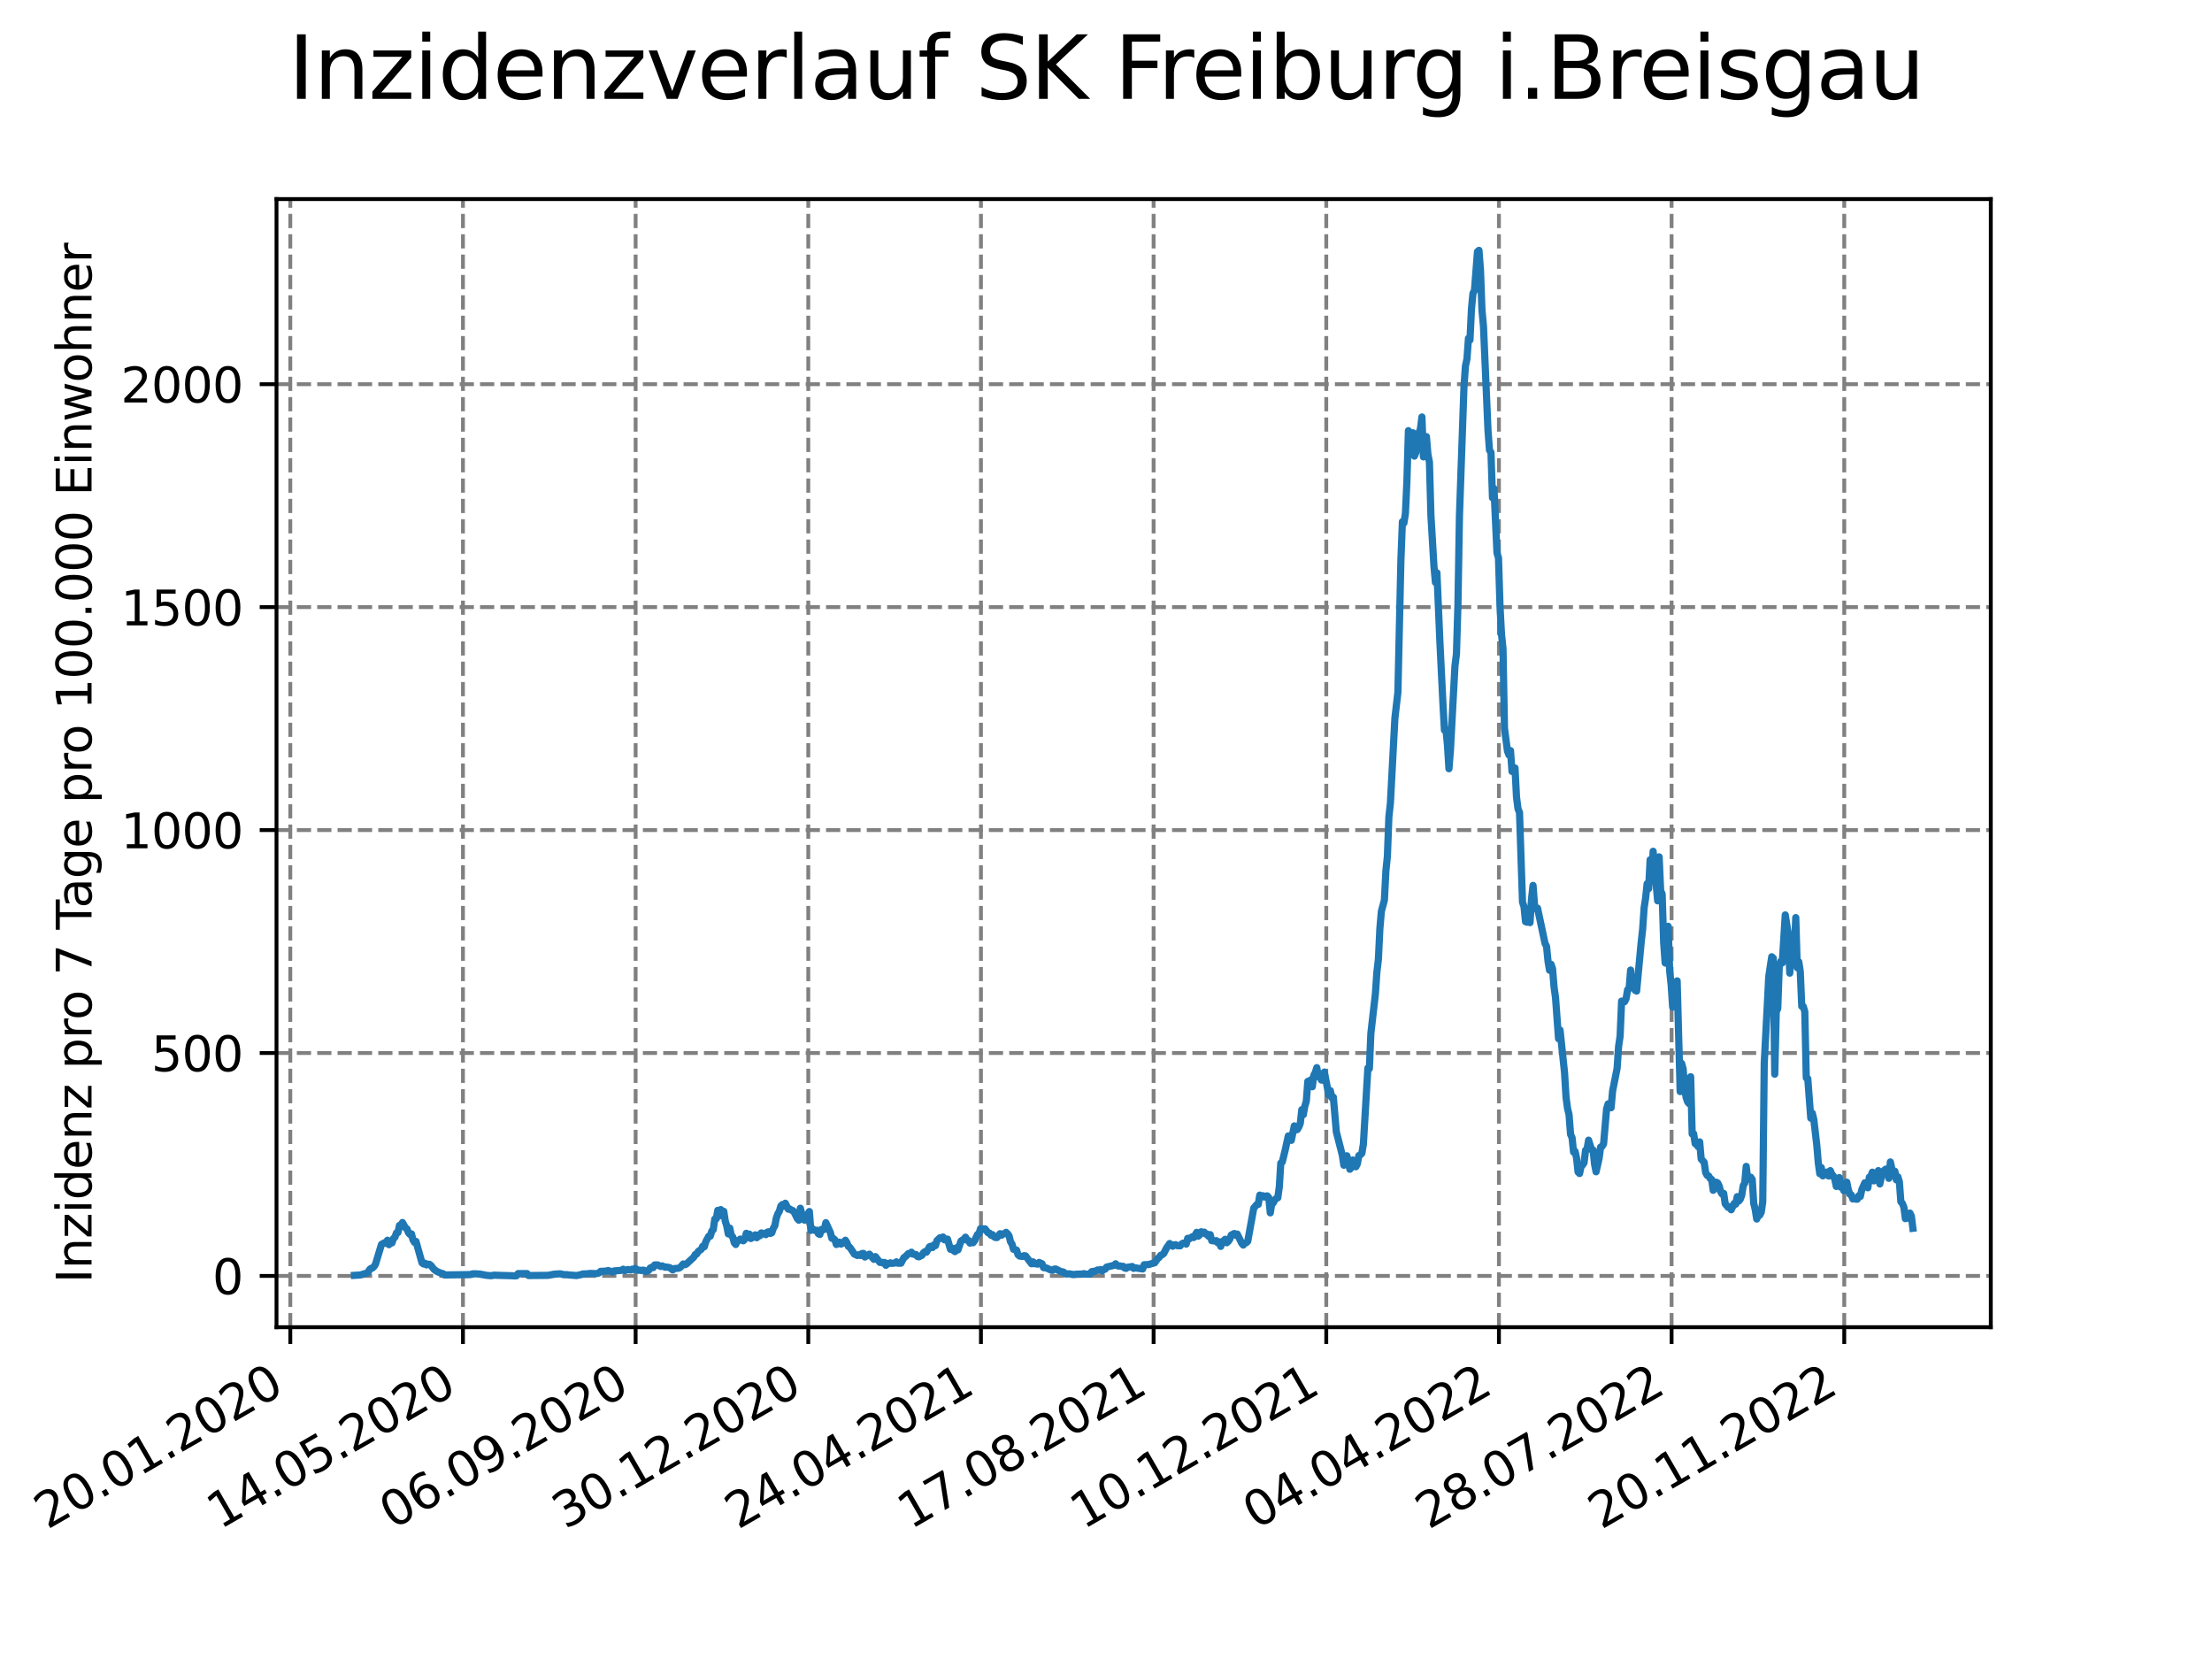 <?xml version="1.0" encoding="utf-8" standalone="no"?>
<!DOCTYPE svg PUBLIC "-//W3C//DTD SVG 1.1//EN"
  "http://www.w3.org/Graphics/SVG/1.1/DTD/svg11.dtd">
<svg xmlns:xlink="http://www.w3.org/1999/xlink" width="460.8pt" height="345.6pt" viewBox="0 0 460.8 345.6" xmlns="http://www.w3.org/2000/svg" version="1.1">
 <defs>
  <style type="text/css">*{stroke-linejoin: round; stroke-linecap: butt}</style>
 </defs>
 <g id="figure_1">
  <g id="patch_1">
   <path d="M 0 345.6 
L 460.8 345.6 
L 460.8 0 
L 0 0 
z
" style="fill: #ffffff"/>
  </g>
  <g id="axes_1">
   <g id="patch_2">
    <path d="M 57.6 276.48 
L 414.72 276.48 
L 414.72 41.472 
L 57.6 41.472 
z
" style="fill: #ffffff"/>
   </g>
   <g id="matplotlib.axis_1">
    <g id="xtick_1">
     <g id="line2d_1">
      <path d="M 60.475 276.48 
L 60.475 41.472 
" clip-path="url(#p4928dadf68)" style="fill: none; stroke-dasharray: 2.96,1.28; stroke-dashoffset: 0; stroke: #808080; stroke-width: 0.8"/>
     </g>
     <g id="line2d_2">
      <defs>
       <path id="m16330f75b0" d="M 0 0 
L 0 3.5 
" style="stroke: #000000; stroke-width: 0.8"/>
      </defs>
      <g>
       <use xlink:href="#m16330f75b0" x="60.475" y="276.48" style="stroke: #000000; stroke-width: 0.8"/>
      </g>
     </g>
     <g id="text_1">
      <!-- 20.01.2020 -->
      <g transform="translate(9.85 318.689) rotate(-30) scale(0.1 -0.1)">
       <defs>
        <path id="DejaVuSans-32" d="M 1228 531 
L 3431 531 
L 3431 0 
L 469 0 
L 469 531 
Q 828 903 1448 1529 
Q 2069 2156 2228 2338 
Q 2531 2678 2651 2914 
Q 2772 3150 2772 3378 
Q 2772 3750 2511 3984 
Q 2250 4219 1831 4219 
Q 1534 4219 1204 4116 
Q 875 4013 500 3803 
L 500 4441 
Q 881 4594 1212 4672 
Q 1544 4750 1819 4750 
Q 2544 4750 2975 4387 
Q 3406 4025 3406 3419 
Q 3406 3131 3298 2873 
Q 3191 2616 2906 2266 
Q 2828 2175 2409 1742 
Q 1991 1309 1228 531 
z
" transform="scale(0.016)"/>
        <path id="DejaVuSans-30" d="M 2034 4250 
Q 1547 4250 1301 3770 
Q 1056 3291 1056 2328 
Q 1056 1369 1301 889 
Q 1547 409 2034 409 
Q 2525 409 2770 889 
Q 3016 1369 3016 2328 
Q 3016 3291 2770 3770 
Q 2525 4250 2034 4250 
z
M 2034 4750 
Q 2819 4750 3233 4129 
Q 3647 3509 3647 2328 
Q 3647 1150 3233 529 
Q 2819 -91 2034 -91 
Q 1250 -91 836 529 
Q 422 1150 422 2328 
Q 422 3509 836 4129 
Q 1250 4750 2034 4750 
z
" transform="scale(0.016)"/>
        <path id="DejaVuSans-2e" d="M 684 794 
L 1344 794 
L 1344 0 
L 684 0 
L 684 794 
z
" transform="scale(0.016)"/>
        <path id="DejaVuSans-31" d="M 794 531 
L 1825 531 
L 1825 4091 
L 703 3866 
L 703 4441 
L 1819 4666 
L 2450 4666 
L 2450 531 
L 3481 531 
L 3481 0 
L 794 0 
L 794 531 
z
" transform="scale(0.016)"/>
       </defs>
       <use xlink:href="#DejaVuSans-32"/>
       <use xlink:href="#DejaVuSans-30" x="63.623"/>
       <use xlink:href="#DejaVuSans-2e" x="127.246"/>
       <use xlink:href="#DejaVuSans-30" x="159.033"/>
       <use xlink:href="#DejaVuSans-31" x="222.656"/>
       <use xlink:href="#DejaVuSans-2e" x="286.279"/>
       <use xlink:href="#DejaVuSans-32" x="318.066"/>
       <use xlink:href="#DejaVuSans-30" x="381.689"/>
       <use xlink:href="#DejaVuSans-32" x="445.312"/>
       <use xlink:href="#DejaVuSans-30" x="508.936"/>
      </g>
     </g>
    </g>
    <g id="xtick_2">
     <g id="line2d_3">
      <path d="M 96.443 276.48 
L 96.443 41.472 
" clip-path="url(#p4928dadf68)" style="fill: none; stroke-dasharray: 2.96,1.28; stroke-dashoffset: 0; stroke: #808080; stroke-width: 0.8"/>
     </g>
     <g id="line2d_4">
      <g>
       <use xlink:href="#m16330f75b0" x="96.443" y="276.48" style="stroke: #000000; stroke-width: 0.8"/>
      </g>
     </g>
     <g id="text_2">
      <!-- 14.05.2020 -->
      <g transform="translate(45.818 318.689) rotate(-30) scale(0.1 -0.1)">
       <defs>
        <path id="DejaVuSans-34" d="M 2419 4116 
L 825 1625 
L 2419 1625 
L 2419 4116 
z
M 2253 4666 
L 3047 4666 
L 3047 1625 
L 3713 1625 
L 3713 1100 
L 3047 1100 
L 3047 0 
L 2419 0 
L 2419 1100 
L 313 1100 
L 313 1709 
L 2253 4666 
z
" transform="scale(0.016)"/>
        <path id="DejaVuSans-35" d="M 691 4666 
L 3169 4666 
L 3169 4134 
L 1269 4134 
L 1269 2991 
Q 1406 3038 1543 3061 
Q 1681 3084 1819 3084 
Q 2600 3084 3056 2656 
Q 3513 2228 3513 1497 
Q 3513 744 3044 326 
Q 2575 -91 1722 -91 
Q 1428 -91 1123 -41 
Q 819 9 494 109 
L 494 744 
Q 775 591 1075 516 
Q 1375 441 1709 441 
Q 2250 441 2565 725 
Q 2881 1009 2881 1497 
Q 2881 1984 2565 2268 
Q 2250 2553 1709 2553 
Q 1456 2553 1204 2497 
Q 953 2441 691 2322 
L 691 4666 
z
" transform="scale(0.016)"/>
       </defs>
       <use xlink:href="#DejaVuSans-31"/>
       <use xlink:href="#DejaVuSans-34" x="63.623"/>
       <use xlink:href="#DejaVuSans-2e" x="127.246"/>
       <use xlink:href="#DejaVuSans-30" x="159.033"/>
       <use xlink:href="#DejaVuSans-35" x="222.656"/>
       <use xlink:href="#DejaVuSans-2e" x="286.279"/>
       <use xlink:href="#DejaVuSans-32" x="318.066"/>
       <use xlink:href="#DejaVuSans-30" x="381.689"/>
       <use xlink:href="#DejaVuSans-32" x="445.312"/>
       <use xlink:href="#DejaVuSans-30" x="508.936"/>
      </g>
     </g>
    </g>
    <g id="xtick_3">
     <g id="line2d_5">
      <path d="M 132.412 276.48 
L 132.412 41.472 
" clip-path="url(#p4928dadf68)" style="fill: none; stroke-dasharray: 2.96,1.28; stroke-dashoffset: 0; stroke: #808080; stroke-width: 0.8"/>
     </g>
     <g id="line2d_6">
      <g>
       <use xlink:href="#m16330f75b0" x="132.412" y="276.48" style="stroke: #000000; stroke-width: 0.8"/>
      </g>
     </g>
     <g id="text_3">
      <!-- 06.09.2020 -->
      <g transform="translate(81.787 318.689) rotate(-30) scale(0.1 -0.1)">
       <defs>
        <path id="DejaVuSans-36" d="M 2113 2584 
Q 1688 2584 1439 2293 
Q 1191 2003 1191 1497 
Q 1191 994 1439 701 
Q 1688 409 2113 409 
Q 2538 409 2786 701 
Q 3034 994 3034 1497 
Q 3034 2003 2786 2293 
Q 2538 2584 2113 2584 
z
M 3366 4563 
L 3366 3988 
Q 3128 4100 2886 4159 
Q 2644 4219 2406 4219 
Q 1781 4219 1451 3797 
Q 1122 3375 1075 2522 
Q 1259 2794 1537 2939 
Q 1816 3084 2150 3084 
Q 2853 3084 3261 2657 
Q 3669 2231 3669 1497 
Q 3669 778 3244 343 
Q 2819 -91 2113 -91 
Q 1303 -91 875 529 
Q 447 1150 447 2328 
Q 447 3434 972 4092 
Q 1497 4750 2381 4750 
Q 2619 4750 2861 4703 
Q 3103 4656 3366 4563 
z
" transform="scale(0.016)"/>
        <path id="DejaVuSans-39" d="M 703 97 
L 703 672 
Q 941 559 1184 500 
Q 1428 441 1663 441 
Q 2288 441 2617 861 
Q 2947 1281 2994 2138 
Q 2813 1869 2534 1725 
Q 2256 1581 1919 1581 
Q 1219 1581 811 2004 
Q 403 2428 403 3163 
Q 403 3881 828 4315 
Q 1253 4750 1959 4750 
Q 2769 4750 3195 4129 
Q 3622 3509 3622 2328 
Q 3622 1225 3098 567 
Q 2575 -91 1691 -91 
Q 1453 -91 1209 -44 
Q 966 3 703 97 
z
M 1959 2075 
Q 2384 2075 2632 2365 
Q 2881 2656 2881 3163 
Q 2881 3666 2632 3958 
Q 2384 4250 1959 4250 
Q 1534 4250 1286 3958 
Q 1038 3666 1038 3163 
Q 1038 2656 1286 2365 
Q 1534 2075 1959 2075 
z
" transform="scale(0.016)"/>
       </defs>
       <use xlink:href="#DejaVuSans-30"/>
       <use xlink:href="#DejaVuSans-36" x="63.623"/>
       <use xlink:href="#DejaVuSans-2e" x="127.246"/>
       <use xlink:href="#DejaVuSans-30" x="159.033"/>
       <use xlink:href="#DejaVuSans-39" x="222.656"/>
       <use xlink:href="#DejaVuSans-2e" x="286.279"/>
       <use xlink:href="#DejaVuSans-32" x="318.066"/>
       <use xlink:href="#DejaVuSans-30" x="381.689"/>
       <use xlink:href="#DejaVuSans-32" x="445.312"/>
       <use xlink:href="#DejaVuSans-30" x="508.936"/>
      </g>
     </g>
    </g>
    <g id="xtick_4">
     <g id="line2d_7">
      <path d="M 168.38 276.48 
L 168.38 41.472 
" clip-path="url(#p4928dadf68)" style="fill: none; stroke-dasharray: 2.96,1.28; stroke-dashoffset: 0; stroke: #808080; stroke-width: 0.8"/>
     </g>
     <g id="line2d_8">
      <g>
       <use xlink:href="#m16330f75b0" x="168.38" y="276.48" style="stroke: #000000; stroke-width: 0.8"/>
      </g>
     </g>
     <g id="text_4">
      <!-- 30.12.2020 -->
      <g transform="translate(117.755 318.689) rotate(-30) scale(0.1 -0.1)">
       <defs>
        <path id="DejaVuSans-33" d="M 2597 2516 
Q 3050 2419 3304 2112 
Q 3559 1806 3559 1356 
Q 3559 666 3084 287 
Q 2609 -91 1734 -91 
Q 1441 -91 1130 -33 
Q 819 25 488 141 
L 488 750 
Q 750 597 1062 519 
Q 1375 441 1716 441 
Q 2309 441 2620 675 
Q 2931 909 2931 1356 
Q 2931 1769 2642 2001 
Q 2353 2234 1838 2234 
L 1294 2234 
L 1294 2753 
L 1863 2753 
Q 2328 2753 2575 2939 
Q 2822 3125 2822 3475 
Q 2822 3834 2567 4026 
Q 2313 4219 1838 4219 
Q 1578 4219 1281 4162 
Q 984 4106 628 3988 
L 628 4550 
Q 988 4650 1302 4700 
Q 1616 4750 1894 4750 
Q 2613 4750 3031 4423 
Q 3450 4097 3450 3541 
Q 3450 3153 3228 2886 
Q 3006 2619 2597 2516 
z
" transform="scale(0.016)"/>
       </defs>
       <use xlink:href="#DejaVuSans-33"/>
       <use xlink:href="#DejaVuSans-30" x="63.623"/>
       <use xlink:href="#DejaVuSans-2e" x="127.246"/>
       <use xlink:href="#DejaVuSans-31" x="159.033"/>
       <use xlink:href="#DejaVuSans-32" x="222.656"/>
       <use xlink:href="#DejaVuSans-2e" x="286.279"/>
       <use xlink:href="#DejaVuSans-32" x="318.066"/>
       <use xlink:href="#DejaVuSans-30" x="381.689"/>
       <use xlink:href="#DejaVuSans-32" x="445.312"/>
       <use xlink:href="#DejaVuSans-30" x="508.936"/>
      </g>
     </g>
    </g>
    <g id="xtick_5">
     <g id="line2d_9">
      <path d="M 204.349 276.48 
L 204.349 41.472 
" clip-path="url(#p4928dadf68)" style="fill: none; stroke-dasharray: 2.96,1.28; stroke-dashoffset: 0; stroke: #808080; stroke-width: 0.8"/>
     </g>
     <g id="line2d_10">
      <g>
       <use xlink:href="#m16330f75b0" x="204.349" y="276.48" style="stroke: #000000; stroke-width: 0.8"/>
      </g>
     </g>
     <g id="text_5">
      <!-- 24.04.2021 -->
      <g transform="translate(153.724 318.689) rotate(-30) scale(0.1 -0.1)">
       <use xlink:href="#DejaVuSans-32"/>
       <use xlink:href="#DejaVuSans-34" x="63.623"/>
       <use xlink:href="#DejaVuSans-2e" x="127.246"/>
       <use xlink:href="#DejaVuSans-30" x="159.033"/>
       <use xlink:href="#DejaVuSans-34" x="222.656"/>
       <use xlink:href="#DejaVuSans-2e" x="286.279"/>
       <use xlink:href="#DejaVuSans-32" x="318.066"/>
       <use xlink:href="#DejaVuSans-30" x="381.689"/>
       <use xlink:href="#DejaVuSans-32" x="445.312"/>
       <use xlink:href="#DejaVuSans-31" x="508.936"/>
      </g>
     </g>
    </g>
    <g id="xtick_6">
     <g id="line2d_11">
      <path d="M 240.317 276.48 
L 240.317 41.472 
" clip-path="url(#p4928dadf68)" style="fill: none; stroke-dasharray: 2.96,1.28; stroke-dashoffset: 0; stroke: #808080; stroke-width: 0.8"/>
     </g>
     <g id="line2d_12">
      <g>
       <use xlink:href="#m16330f75b0" x="240.317" y="276.48" style="stroke: #000000; stroke-width: 0.8"/>
      </g>
     </g>
     <g id="text_6">
      <!-- 17.08.2021 -->
      <g transform="translate(189.692 318.689) rotate(-30) scale(0.1 -0.1)">
       <defs>
        <path id="DejaVuSans-37" d="M 525 4666 
L 3525 4666 
L 3525 4397 
L 1831 0 
L 1172 0 
L 2766 4134 
L 525 4134 
L 525 4666 
z
" transform="scale(0.016)"/>
        <path id="DejaVuSans-38" d="M 2034 2216 
Q 1584 2216 1326 1975 
Q 1069 1734 1069 1313 
Q 1069 891 1326 650 
Q 1584 409 2034 409 
Q 2484 409 2743 651 
Q 3003 894 3003 1313 
Q 3003 1734 2745 1975 
Q 2488 2216 2034 2216 
z
M 1403 2484 
Q 997 2584 770 2862 
Q 544 3141 544 3541 
Q 544 4100 942 4425 
Q 1341 4750 2034 4750 
Q 2731 4750 3128 4425 
Q 3525 4100 3525 3541 
Q 3525 3141 3298 2862 
Q 3072 2584 2669 2484 
Q 3125 2378 3379 2068 
Q 3634 1759 3634 1313 
Q 3634 634 3220 271 
Q 2806 -91 2034 -91 
Q 1263 -91 848 271 
Q 434 634 434 1313 
Q 434 1759 690 2068 
Q 947 2378 1403 2484 
z
M 1172 3481 
Q 1172 3119 1398 2916 
Q 1625 2713 2034 2713 
Q 2441 2713 2670 2916 
Q 2900 3119 2900 3481 
Q 2900 3844 2670 4047 
Q 2441 4250 2034 4250 
Q 1625 4250 1398 4047 
Q 1172 3844 1172 3481 
z
" transform="scale(0.016)"/>
       </defs>
       <use xlink:href="#DejaVuSans-31"/>
       <use xlink:href="#DejaVuSans-37" x="63.623"/>
       <use xlink:href="#DejaVuSans-2e" x="127.246"/>
       <use xlink:href="#DejaVuSans-30" x="159.033"/>
       <use xlink:href="#DejaVuSans-38" x="222.656"/>
       <use xlink:href="#DejaVuSans-2e" x="286.279"/>
       <use xlink:href="#DejaVuSans-32" x="318.066"/>
       <use xlink:href="#DejaVuSans-30" x="381.689"/>
       <use xlink:href="#DejaVuSans-32" x="445.312"/>
       <use xlink:href="#DejaVuSans-31" x="508.936"/>
      </g>
     </g>
    </g>
    <g id="xtick_7">
     <g id="line2d_13">
      <path d="M 276.286 276.48 
L 276.286 41.472 
" clip-path="url(#p4928dadf68)" style="fill: none; stroke-dasharray: 2.96,1.28; stroke-dashoffset: 0; stroke: #808080; stroke-width: 0.8"/>
     </g>
     <g id="line2d_14">
      <g>
       <use xlink:href="#m16330f75b0" x="276.286" y="276.48" style="stroke: #000000; stroke-width: 0.8"/>
      </g>
     </g>
     <g id="text_7">
      <!-- 10.12.2021 -->
      <g transform="translate(225.66 318.689) rotate(-30) scale(0.1 -0.1)">
       <use xlink:href="#DejaVuSans-31"/>
       <use xlink:href="#DejaVuSans-30" x="63.623"/>
       <use xlink:href="#DejaVuSans-2e" x="127.246"/>
       <use xlink:href="#DejaVuSans-31" x="159.033"/>
       <use xlink:href="#DejaVuSans-32" x="222.656"/>
       <use xlink:href="#DejaVuSans-2e" x="286.279"/>
       <use xlink:href="#DejaVuSans-32" x="318.066"/>
       <use xlink:href="#DejaVuSans-30" x="381.689"/>
       <use xlink:href="#DejaVuSans-32" x="445.312"/>
       <use xlink:href="#DejaVuSans-31" x="508.936"/>
      </g>
     </g>
    </g>
    <g id="xtick_8">
     <g id="line2d_15">
      <path d="M 312.254 276.48 
L 312.254 41.472 
" clip-path="url(#p4928dadf68)" style="fill: none; stroke-dasharray: 2.96,1.28; stroke-dashoffset: 0; stroke: #808080; stroke-width: 0.8"/>
     </g>
     <g id="line2d_16">
      <g>
       <use xlink:href="#m16330f75b0" x="312.254" y="276.48" style="stroke: #000000; stroke-width: 0.8"/>
      </g>
     </g>
     <g id="text_8">
      <!-- 04.04.2022 -->
      <g transform="translate(261.629 318.689) rotate(-30) scale(0.1 -0.1)">
       <use xlink:href="#DejaVuSans-30"/>
       <use xlink:href="#DejaVuSans-34" x="63.623"/>
       <use xlink:href="#DejaVuSans-2e" x="127.246"/>
       <use xlink:href="#DejaVuSans-30" x="159.033"/>
       <use xlink:href="#DejaVuSans-34" x="222.656"/>
       <use xlink:href="#DejaVuSans-2e" x="286.279"/>
       <use xlink:href="#DejaVuSans-32" x="318.066"/>
       <use xlink:href="#DejaVuSans-30" x="381.689"/>
       <use xlink:href="#DejaVuSans-32" x="445.312"/>
       <use xlink:href="#DejaVuSans-32" x="508.936"/>
      </g>
     </g>
    </g>
    <g id="xtick_9">
     <g id="line2d_17">
      <path d="M 348.223 276.48 
L 348.223 41.472 
" clip-path="url(#p4928dadf68)" style="fill: none; stroke-dasharray: 2.96,1.28; stroke-dashoffset: 0; stroke: #808080; stroke-width: 0.8"/>
     </g>
     <g id="line2d_18">
      <g>
       <use xlink:href="#m16330f75b0" x="348.223" y="276.48" style="stroke: #000000; stroke-width: 0.8"/>
      </g>
     </g>
     <g id="text_9">
      <!-- 28.07.2022 -->
      <g transform="translate(297.597 318.689) rotate(-30) scale(0.1 -0.1)">
       <use xlink:href="#DejaVuSans-32"/>
       <use xlink:href="#DejaVuSans-38" x="63.623"/>
       <use xlink:href="#DejaVuSans-2e" x="127.246"/>
       <use xlink:href="#DejaVuSans-30" x="159.033"/>
       <use xlink:href="#DejaVuSans-37" x="222.656"/>
       <use xlink:href="#DejaVuSans-2e" x="286.279"/>
       <use xlink:href="#DejaVuSans-32" x="318.066"/>
       <use xlink:href="#DejaVuSans-30" x="381.689"/>
       <use xlink:href="#DejaVuSans-32" x="445.312"/>
       <use xlink:href="#DejaVuSans-32" x="508.936"/>
      </g>
     </g>
    </g>
    <g id="xtick_10">
     <g id="line2d_19">
      <path d="M 384.191 276.48 
L 384.191 41.472 
" clip-path="url(#p4928dadf68)" style="fill: none; stroke-dasharray: 2.96,1.28; stroke-dashoffset: 0; stroke: #808080; stroke-width: 0.8"/>
     </g>
     <g id="line2d_20">
      <g>
       <use xlink:href="#m16330f75b0" x="384.191" y="276.48" style="stroke: #000000; stroke-width: 0.8"/>
      </g>
     </g>
     <g id="text_10">
      <!-- 20.11.2022 -->
      <g transform="translate(333.566 318.689) rotate(-30) scale(0.1 -0.1)">
       <use xlink:href="#DejaVuSans-32"/>
       <use xlink:href="#DejaVuSans-30" x="63.623"/>
       <use xlink:href="#DejaVuSans-2e" x="127.246"/>
       <use xlink:href="#DejaVuSans-31" x="159.033"/>
       <use xlink:href="#DejaVuSans-31" x="222.656"/>
       <use xlink:href="#DejaVuSans-2e" x="286.279"/>
       <use xlink:href="#DejaVuSans-32" x="318.066"/>
       <use xlink:href="#DejaVuSans-30" x="381.689"/>
       <use xlink:href="#DejaVuSans-32" x="445.312"/>
       <use xlink:href="#DejaVuSans-32" x="508.936"/>
      </g>
     </g>
    </g>
   </g>
   <g id="matplotlib.axis_2">
    <g id="ytick_1">
     <g id="line2d_21">
      <path d="M 57.6 265.798 
L 414.72 265.798 
" clip-path="url(#p4928dadf68)" style="fill: none; stroke-dasharray: 2.96,1.28; stroke-dashoffset: 0; stroke: #808080; stroke-width: 0.8"/>
     </g>
     <g id="line2d_22">
      <defs>
       <path id="m5d183a4cf1" d="M 0 0 
L -3.5 0 
" style="stroke: #000000; stroke-width: 0.8"/>
      </defs>
      <g>
       <use xlink:href="#m5d183a4cf1" x="57.6" y="265.798" style="stroke: #000000; stroke-width: 0.8"/>
      </g>
     </g>
     <g id="text_11">
      <!-- 0 -->
      <g transform="translate(44.237 269.597) scale(0.1 -0.1)">
       <use xlink:href="#DejaVuSans-30"/>
      </g>
     </g>
    </g>
    <g id="ytick_2">
     <g id="line2d_23">
      <path d="M 57.6 219.358 
L 414.72 219.358 
" clip-path="url(#p4928dadf68)" style="fill: none; stroke-dasharray: 2.96,1.28; stroke-dashoffset: 0; stroke: #808080; stroke-width: 0.8"/>
     </g>
     <g id="line2d_24">
      <g>
       <use xlink:href="#m5d183a4cf1" x="57.6" y="219.358" style="stroke: #000000; stroke-width: 0.8"/>
      </g>
     </g>
     <g id="text_12">
      <!-- 500 -->
      <g transform="translate(31.512 223.157) scale(0.1 -0.1)">
       <use xlink:href="#DejaVuSans-35"/>
       <use xlink:href="#DejaVuSans-30" x="63.623"/>
       <use xlink:href="#DejaVuSans-30" x="127.246"/>
      </g>
     </g>
    </g>
    <g id="ytick_3">
     <g id="line2d_25">
      <path d="M 57.6 172.918 
L 414.72 172.918 
" clip-path="url(#p4928dadf68)" style="fill: none; stroke-dasharray: 2.96,1.28; stroke-dashoffset: 0; stroke: #808080; stroke-width: 0.8"/>
     </g>
     <g id="line2d_26">
      <g>
       <use xlink:href="#m5d183a4cf1" x="57.6" y="172.918" style="stroke: #000000; stroke-width: 0.8"/>
      </g>
     </g>
     <g id="text_13">
      <!-- 1000 -->
      <g transform="translate(25.15 176.717) scale(0.1 -0.1)">
       <use xlink:href="#DejaVuSans-31"/>
       <use xlink:href="#DejaVuSans-30" x="63.623"/>
       <use xlink:href="#DejaVuSans-30" x="127.246"/>
       <use xlink:href="#DejaVuSans-30" x="190.869"/>
      </g>
     </g>
    </g>
    <g id="ytick_4">
     <g id="line2d_27">
      <path d="M 57.6 126.479 
L 414.72 126.479 
" clip-path="url(#p4928dadf68)" style="fill: none; stroke-dasharray: 2.96,1.28; stroke-dashoffset: 0; stroke: #808080; stroke-width: 0.8"/>
     </g>
     <g id="line2d_28">
      <g>
       <use xlink:href="#m5d183a4cf1" x="57.6" y="126.479" style="stroke: #000000; stroke-width: 0.8"/>
      </g>
     </g>
     <g id="text_14">
      <!-- 1500 -->
      <g transform="translate(25.15 130.278) scale(0.1 -0.1)">
       <use xlink:href="#DejaVuSans-31"/>
       <use xlink:href="#DejaVuSans-35" x="63.623"/>
       <use xlink:href="#DejaVuSans-30" x="127.246"/>
       <use xlink:href="#DejaVuSans-30" x="190.869"/>
      </g>
     </g>
    </g>
    <g id="ytick_5">
     <g id="line2d_29">
      <path d="M 57.6 80.039 
L 414.72 80.039 
" clip-path="url(#p4928dadf68)" style="fill: none; stroke-dasharray: 2.96,1.28; stroke-dashoffset: 0; stroke: #808080; stroke-width: 0.8"/>
     </g>
     <g id="line2d_30">
      <g>
       <use xlink:href="#m5d183a4cf1" x="57.6" y="80.039" style="stroke: #000000; stroke-width: 0.8"/>
      </g>
     </g>
     <g id="text_15">
      <!-- 2000 -->
      <g transform="translate(25.15 83.838) scale(0.1 -0.1)">
       <use xlink:href="#DejaVuSans-32"/>
       <use xlink:href="#DejaVuSans-30" x="63.623"/>
       <use xlink:href="#DejaVuSans-30" x="127.246"/>
       <use xlink:href="#DejaVuSans-30" x="190.869"/>
      </g>
     </g>
    </g>
    <g id="text_16">
     <!-- Inzidenz pro 7 Tage pro 100.000 Einwohner -->
     <g transform="translate(19.07 267.301) rotate(-90) scale(0.1 -0.1)">
      <defs>
       <path id="DejaVuSans-49" d="M 628 4666 
L 1259 4666 
L 1259 0 
L 628 0 
L 628 4666 
z
" transform="scale(0.016)"/>
       <path id="DejaVuSans-6e" d="M 3513 2113 
L 3513 0 
L 2938 0 
L 2938 2094 
Q 2938 2591 2744 2837 
Q 2550 3084 2163 3084 
Q 1697 3084 1428 2787 
Q 1159 2491 1159 1978 
L 1159 0 
L 581 0 
L 581 3500 
L 1159 3500 
L 1159 2956 
Q 1366 3272 1645 3428 
Q 1925 3584 2291 3584 
Q 2894 3584 3203 3211 
Q 3513 2838 3513 2113 
z
" transform="scale(0.016)"/>
       <path id="DejaVuSans-7a" d="M 353 3500 
L 3084 3500 
L 3084 2975 
L 922 459 
L 3084 459 
L 3084 0 
L 275 0 
L 275 525 
L 2438 3041 
L 353 3041 
L 353 3500 
z
" transform="scale(0.016)"/>
       <path id="DejaVuSans-69" d="M 603 3500 
L 1178 3500 
L 1178 0 
L 603 0 
L 603 3500 
z
M 603 4863 
L 1178 4863 
L 1178 4134 
L 603 4134 
L 603 4863 
z
" transform="scale(0.016)"/>
       <path id="DejaVuSans-64" d="M 2906 2969 
L 2906 4863 
L 3481 4863 
L 3481 0 
L 2906 0 
L 2906 525 
Q 2725 213 2448 61 
Q 2172 -91 1784 -91 
Q 1150 -91 751 415 
Q 353 922 353 1747 
Q 353 2572 751 3078 
Q 1150 3584 1784 3584 
Q 2172 3584 2448 3432 
Q 2725 3281 2906 2969 
z
M 947 1747 
Q 947 1113 1208 752 
Q 1469 391 1925 391 
Q 2381 391 2643 752 
Q 2906 1113 2906 1747 
Q 2906 2381 2643 2742 
Q 2381 3103 1925 3103 
Q 1469 3103 1208 2742 
Q 947 2381 947 1747 
z
" transform="scale(0.016)"/>
       <path id="DejaVuSans-65" d="M 3597 1894 
L 3597 1613 
L 953 1613 
Q 991 1019 1311 708 
Q 1631 397 2203 397 
Q 2534 397 2845 478 
Q 3156 559 3463 722 
L 3463 178 
Q 3153 47 2828 -22 
Q 2503 -91 2169 -91 
Q 1331 -91 842 396 
Q 353 884 353 1716 
Q 353 2575 817 3079 
Q 1281 3584 2069 3584 
Q 2775 3584 3186 3129 
Q 3597 2675 3597 1894 
z
M 3022 2063 
Q 3016 2534 2758 2815 
Q 2500 3097 2075 3097 
Q 1594 3097 1305 2825 
Q 1016 2553 972 2059 
L 3022 2063 
z
" transform="scale(0.016)"/>
       <path id="DejaVuSans-20" transform="scale(0.016)"/>
       <path id="DejaVuSans-70" d="M 1159 525 
L 1159 -1331 
L 581 -1331 
L 581 3500 
L 1159 3500 
L 1159 2969 
Q 1341 3281 1617 3432 
Q 1894 3584 2278 3584 
Q 2916 3584 3314 3078 
Q 3713 2572 3713 1747 
Q 3713 922 3314 415 
Q 2916 -91 2278 -91 
Q 1894 -91 1617 61 
Q 1341 213 1159 525 
z
M 3116 1747 
Q 3116 2381 2855 2742 
Q 2594 3103 2138 3103 
Q 1681 3103 1420 2742 
Q 1159 2381 1159 1747 
Q 1159 1113 1420 752 
Q 1681 391 2138 391 
Q 2594 391 2855 752 
Q 3116 1113 3116 1747 
z
" transform="scale(0.016)"/>
       <path id="DejaVuSans-72" d="M 2631 2963 
Q 2534 3019 2420 3045 
Q 2306 3072 2169 3072 
Q 1681 3072 1420 2755 
Q 1159 2438 1159 1844 
L 1159 0 
L 581 0 
L 581 3500 
L 1159 3500 
L 1159 2956 
Q 1341 3275 1631 3429 
Q 1922 3584 2338 3584 
Q 2397 3584 2469 3576 
Q 2541 3569 2628 3553 
L 2631 2963 
z
" transform="scale(0.016)"/>
       <path id="DejaVuSans-6f" d="M 1959 3097 
Q 1497 3097 1228 2736 
Q 959 2375 959 1747 
Q 959 1119 1226 758 
Q 1494 397 1959 397 
Q 2419 397 2687 759 
Q 2956 1122 2956 1747 
Q 2956 2369 2687 2733 
Q 2419 3097 1959 3097 
z
M 1959 3584 
Q 2709 3584 3137 3096 
Q 3566 2609 3566 1747 
Q 3566 888 3137 398 
Q 2709 -91 1959 -91 
Q 1206 -91 779 398 
Q 353 888 353 1747 
Q 353 2609 779 3096 
Q 1206 3584 1959 3584 
z
" transform="scale(0.016)"/>
       <path id="DejaVuSans-54" d="M -19 4666 
L 3928 4666 
L 3928 4134 
L 2272 4134 
L 2272 0 
L 1638 0 
L 1638 4134 
L -19 4134 
L -19 4666 
z
" transform="scale(0.016)"/>
       <path id="DejaVuSans-61" d="M 2194 1759 
Q 1497 1759 1228 1600 
Q 959 1441 959 1056 
Q 959 750 1161 570 
Q 1363 391 1709 391 
Q 2188 391 2477 730 
Q 2766 1069 2766 1631 
L 2766 1759 
L 2194 1759 
z
M 3341 1997 
L 3341 0 
L 2766 0 
L 2766 531 
Q 2569 213 2275 61 
Q 1981 -91 1556 -91 
Q 1019 -91 701 211 
Q 384 513 384 1019 
Q 384 1609 779 1909 
Q 1175 2209 1959 2209 
L 2766 2209 
L 2766 2266 
Q 2766 2663 2505 2880 
Q 2244 3097 1772 3097 
Q 1472 3097 1187 3025 
Q 903 2953 641 2809 
L 641 3341 
Q 956 3463 1253 3523 
Q 1550 3584 1831 3584 
Q 2591 3584 2966 3190 
Q 3341 2797 3341 1997 
z
" transform="scale(0.016)"/>
       <path id="DejaVuSans-67" d="M 2906 1791 
Q 2906 2416 2648 2759 
Q 2391 3103 1925 3103 
Q 1463 3103 1205 2759 
Q 947 2416 947 1791 
Q 947 1169 1205 825 
Q 1463 481 1925 481 
Q 2391 481 2648 825 
Q 2906 1169 2906 1791 
z
M 3481 434 
Q 3481 -459 3084 -895 
Q 2688 -1331 1869 -1331 
Q 1566 -1331 1297 -1286 
Q 1028 -1241 775 -1147 
L 775 -588 
Q 1028 -725 1275 -790 
Q 1522 -856 1778 -856 
Q 2344 -856 2625 -561 
Q 2906 -266 2906 331 
L 2906 616 
Q 2728 306 2450 153 
Q 2172 0 1784 0 
Q 1141 0 747 490 
Q 353 981 353 1791 
Q 353 2603 747 3093 
Q 1141 3584 1784 3584 
Q 2172 3584 2450 3431 
Q 2728 3278 2906 2969 
L 2906 3500 
L 3481 3500 
L 3481 434 
z
" transform="scale(0.016)"/>
       <path id="DejaVuSans-45" d="M 628 4666 
L 3578 4666 
L 3578 4134 
L 1259 4134 
L 1259 2753 
L 3481 2753 
L 3481 2222 
L 1259 2222 
L 1259 531 
L 3634 531 
L 3634 0 
L 628 0 
L 628 4666 
z
" transform="scale(0.016)"/>
       <path id="DejaVuSans-77" d="M 269 3500 
L 844 3500 
L 1563 769 
L 2278 3500 
L 2956 3500 
L 3675 769 
L 4391 3500 
L 4966 3500 
L 4050 0 
L 3372 0 
L 2619 2869 
L 1863 0 
L 1184 0 
L 269 3500 
z
" transform="scale(0.016)"/>
       <path id="DejaVuSans-68" d="M 3513 2113 
L 3513 0 
L 2938 0 
L 2938 2094 
Q 2938 2591 2744 2837 
Q 2550 3084 2163 3084 
Q 1697 3084 1428 2787 
Q 1159 2491 1159 1978 
L 1159 0 
L 581 0 
L 581 4863 
L 1159 4863 
L 1159 2956 
Q 1366 3272 1645 3428 
Q 1925 3584 2291 3584 
Q 2894 3584 3203 3211 
Q 3513 2838 3513 2113 
z
" transform="scale(0.016)"/>
      </defs>
      <use xlink:href="#DejaVuSans-49"/>
      <use xlink:href="#DejaVuSans-6e" x="29.492"/>
      <use xlink:href="#DejaVuSans-7a" x="92.871"/>
      <use xlink:href="#DejaVuSans-69" x="145.361"/>
      <use xlink:href="#DejaVuSans-64" x="173.145"/>
      <use xlink:href="#DejaVuSans-65" x="236.621"/>
      <use xlink:href="#DejaVuSans-6e" x="298.145"/>
      <use xlink:href="#DejaVuSans-7a" x="361.523"/>
      <use xlink:href="#DejaVuSans-20" x="414.014"/>
      <use xlink:href="#DejaVuSans-70" x="445.801"/>
      <use xlink:href="#DejaVuSans-72" x="509.277"/>
      <use xlink:href="#DejaVuSans-6f" x="548.141"/>
      <use xlink:href="#DejaVuSans-20" x="609.322"/>
      <use xlink:href="#DejaVuSans-37" x="641.109"/>
      <use xlink:href="#DejaVuSans-20" x="704.732"/>
      <use xlink:href="#DejaVuSans-54" x="736.52"/>
      <use xlink:href="#DejaVuSans-61" x="781.104"/>
      <use xlink:href="#DejaVuSans-67" x="842.383"/>
      <use xlink:href="#DejaVuSans-65" x="905.859"/>
      <use xlink:href="#DejaVuSans-20" x="967.383"/>
      <use xlink:href="#DejaVuSans-70" x="999.17"/>
      <use xlink:href="#DejaVuSans-72" x="1062.646"/>
      <use xlink:href="#DejaVuSans-6f" x="1101.51"/>
      <use xlink:href="#DejaVuSans-20" x="1162.691"/>
      <use xlink:href="#DejaVuSans-31" x="1194.479"/>
      <use xlink:href="#DejaVuSans-30" x="1258.102"/>
      <use xlink:href="#DejaVuSans-30" x="1321.725"/>
      <use xlink:href="#DejaVuSans-2e" x="1385.348"/>
      <use xlink:href="#DejaVuSans-30" x="1417.135"/>
      <use xlink:href="#DejaVuSans-30" x="1480.758"/>
      <use xlink:href="#DejaVuSans-30" x="1544.381"/>
      <use xlink:href="#DejaVuSans-20" x="1608.004"/>
      <use xlink:href="#DejaVuSans-45" x="1639.791"/>
      <use xlink:href="#DejaVuSans-69" x="1702.975"/>
      <use xlink:href="#DejaVuSans-6e" x="1730.758"/>
      <use xlink:href="#DejaVuSans-77" x="1794.137"/>
      <use xlink:href="#DejaVuSans-6f" x="1875.924"/>
      <use xlink:href="#DejaVuSans-68" x="1937.105"/>
      <use xlink:href="#DejaVuSans-6e" x="2000.484"/>
      <use xlink:href="#DejaVuSans-65" x="2063.863"/>
      <use xlink:href="#DejaVuSans-72" x="2125.387"/>
     </g>
    </g>
   </g>
   <g id="line2d_31">
    <path d="M 73.833 265.677 
L 75.084 265.597 
L 76.648 265.115 
L 76.96 264.512 
L 77.273 264.231 
L 77.586 264.151 
L 77.899 263.869 
L 78.211 263.387 
L 79.463 259.25 
L 80.088 258.888 
L 80.401 259.008 
L 80.714 258.366 
L 81.026 259.29 
L 81.339 258.687 
L 81.652 258.928 
L 81.965 258.004 
L 82.277 257.723 
L 82.59 256.839 
L 82.903 256.759 
L 83.216 255.272 
L 83.529 255.272 
L 83.841 254.67 
L 84.467 255.795 
L 84.78 255.995 
L 85.092 256.799 
L 85.405 257.16 
L 85.718 257.04 
L 86.031 258.285 
L 86.344 258.808 
L 86.656 258.607 
L 87.907 263.066 
L 88.22 263.307 
L 88.533 263.146 
L 88.846 263.508 
L 89.158 263.347 
L 89.471 263.387 
L 89.784 263.628 
L 90.41 264.432 
L 91.035 264.874 
L 91.973 265.276 
L 92.286 265.316 
L 92.599 265.597 
L 97.916 265.517 
L 98.542 265.356 
L 99.167 265.356 
L 100.105 265.436 
L 101.356 265.677 
L 102.295 265.758 
L 102.92 265.637 
L 103.859 265.677 
L 106.674 265.758 
L 107.299 265.798 
L 107.612 265.758 
L 107.925 265.316 
L 109.801 265.316 
L 110.114 265.717 
L 114.18 265.677 
L 115.431 265.436 
L 116.682 265.356 
L 117.62 265.557 
L 117.933 265.517 
L 118.559 265.597 
L 120.123 265.717 
L 121.061 265.517 
L 121.374 265.396 
L 122.312 265.356 
L 122.938 265.276 
L 123.876 265.316 
L 124.501 265.276 
L 124.814 265.155 
L 125.127 264.834 
L 125.44 264.874 
L 125.752 264.793 
L 126.065 264.834 
L 126.691 264.673 
L 127.629 264.994 
L 127.942 264.753 
L 129.506 264.633 
L 129.818 264.392 
L 130.131 264.713 
L 130.757 264.472 
L 131.382 264.552 
L 131.695 264.392 
L 132.008 264.472 
L 132.321 264.231 
L 132.946 264.633 
L 133.259 264.593 
L 133.572 264.673 
L 133.884 264.593 
L 134.197 264.633 
L 134.51 264.914 
L 134.823 264.834 
L 135.136 264.633 
L 135.448 264.151 
L 135.761 263.99 
L 136.074 264.07 
L 136.387 263.508 
L 137.012 263.508 
L 137.638 263.829 
L 137.95 263.709 
L 138.576 263.99 
L 138.889 263.95 
L 139.514 264.07 
L 140.14 264.552 
L 140.453 264.271 
L 141.391 264.191 
L 141.704 264.03 
L 142.329 263.307 
L 142.642 263.468 
L 142.955 263.347 
L 144.519 261.901 
L 144.831 261.339 
L 145.144 261.218 
L 145.457 260.696 
L 146.082 260.254 
L 146.395 259.611 
L 146.708 259.732 
L 147.021 258.687 
L 147.646 257.522 
L 147.959 257.522 
L 148.272 256.478 
L 148.585 256.156 
L 148.897 253.947 
L 149.21 253.906 
L 149.523 252.139 
L 149.836 253.304 
L 150.148 251.978 
L 150.461 252.902 
L 150.774 252.34 
L 151.087 254.388 
L 151.4 255.393 
L 151.712 257.04 
L 152.025 255.835 
L 152.338 257.361 
L 152.651 257.683 
L 152.963 258.888 
L 153.276 259.25 
L 153.589 258.446 
L 153.902 258.446 
L 154.214 258.125 
L 154.527 258.205 
L 154.84 258.486 
L 155.153 258.165 
L 155.466 256.919 
L 155.778 257.241 
L 156.091 257.08 
L 156.404 258.004 
L 156.717 257.843 
L 157.029 257.402 
L 157.342 257.241 
L 157.655 257.843 
L 157.968 257.281 
L 158.28 257.442 
L 158.593 256.839 
L 158.906 256.919 
L 159.532 257.201 
L 159.844 256.678 
L 160.157 256.598 
L 160.47 256.96 
L 160.783 256.799 
L 161.095 255.875 
L 161.408 255.353 
L 161.721 253.746 
L 162.034 252.862 
L 162.346 252.34 
L 162.659 251.255 
L 162.972 250.934 
L 163.285 251.295 
L 163.598 250.652 
L 164.223 251.898 
L 164.536 251.858 
L 164.849 252.099 
L 165.161 252.179 
L 165.474 252.581 
L 166.1 253.866 
L 166.412 254.188 
L 166.725 251.697 
L 167.351 254.067 
L 167.664 254.188 
L 167.976 253.906 
L 168.289 252.902 
L 168.602 252.38 
L 168.915 256.317 
L 169.227 255.955 
L 169.853 256.357 
L 170.166 256.277 
L 170.478 257 
L 170.791 257.16 
L 171.104 256.116 
L 171.417 256.236 
L 171.73 256.076 
L 172.042 254.71 
L 172.981 256.759 
L 173.293 257.964 
L 173.606 258.004 
L 173.919 258.285 
L 174.232 259.25 
L 174.857 258.767 
L 175.17 259.169 
L 175.483 259.049 
L 176.108 258.366 
L 176.421 258.848 
L 176.734 259.651 
L 177.047 259.852 
L 177.672 260.776 
L 177.985 261.258 
L 178.61 261.539 
L 178.923 261.379 
L 179.236 261.539 
L 179.549 261.138 
L 179.862 261.097 
L 180.174 261.861 
L 181.113 261.258 
L 182.051 262.343 
L 182.364 261.78 
L 183.302 262.986 
L 183.615 262.945 
L 183.928 263.106 
L 184.24 262.986 
L 184.553 263.588 
L 184.866 263.187 
L 185.179 263.227 
L 185.491 263.066 
L 185.804 263.187 
L 186.43 263.106 
L 186.742 262.865 
L 187.055 263.146 
L 187.681 263.146 
L 188.306 261.981 
L 188.619 261.78 
L 189.245 261.138 
L 189.557 261.138 
L 189.87 260.856 
L 190.183 261.258 
L 190.808 261.339 
L 191.121 261.74 
L 191.434 261.821 
L 192.06 261.499 
L 192.372 260.977 
L 192.685 260.736 
L 192.998 260.856 
L 193.623 259.732 
L 193.936 259.611 
L 194.249 259.892 
L 194.562 259.33 
L 194.874 259.491 
L 195.187 258.446 
L 195.813 257.843 
L 196.126 257.964 
L 196.438 257.683 
L 196.751 258.285 
L 197.064 258.285 
L 197.377 258.125 
L 198.002 260.254 
L 198.315 260.013 
L 198.628 260.495 
L 198.94 260.736 
L 199.253 259.932 
L 199.566 260.374 
L 200.192 258.526 
L 200.817 258.125 
L 201.13 257.723 
L 201.443 258.366 
L 201.755 258.406 
L 202.068 258.968 
L 202.381 258.808 
L 202.694 258.888 
L 203.006 258.486 
L 203.632 257.16 
L 203.945 257 
L 204.258 255.955 
L 204.57 256.156 
L 204.883 255.995 
L 205.196 255.995 
L 205.821 256.799 
L 206.134 256.879 
L 206.447 257.321 
L 206.76 257.201 
L 207.072 257.643 
L 207.385 257.803 
L 207.698 257.803 
L 208.324 257 
L 208.636 257.321 
L 208.949 257.04 
L 209.262 257 
L 209.575 256.719 
L 209.887 257 
L 210.2 257.442 
L 210.513 258.687 
L 210.826 259.169 
L 211.138 260.254 
L 211.764 260.415 
L 212.077 261.379 
L 212.39 261.66 
L 213.015 261.74 
L 213.328 261.58 
L 213.641 261.62 
L 214.892 263.267 
L 215.204 262.865 
L 215.517 263.267 
L 215.83 263.227 
L 216.143 263.347 
L 216.456 262.986 
L 217.081 263.267 
L 217.394 264.07 
L 218.019 264.151 
L 218.958 264.593 
L 219.27 264.633 
L 219.583 264.392 
L 219.896 264.352 
L 221.147 264.954 
L 221.46 264.954 
L 222.085 265.396 
L 222.711 265.356 
L 223.649 265.517 
L 224.275 265.436 
L 225.526 265.396 
L 225.839 265.316 
L 226.151 265.436 
L 227.09 265.436 
L 227.402 264.914 
L 227.715 264.834 
L 228.028 264.874 
L 228.654 264.552 
L 228.966 264.633 
L 229.279 264.472 
L 229.592 264.753 
L 229.905 264.472 
L 230.217 264.392 
L 230.53 263.95 
L 232.094 263.588 
L 232.407 263.267 
L 232.72 263.628 
L 233.032 263.749 
L 233.345 263.709 
L 233.658 263.829 
L 233.971 263.789 
L 234.283 264.151 
L 234.596 264.231 
L 234.909 263.99 
L 235.534 263.91 
L 235.847 263.829 
L 236.16 264.231 
L 236.473 264.111 
L 238.037 264.352 
L 238.349 263.468 
L 239.288 263.428 
L 240.226 263.146 
L 240.539 263.066 
L 241.164 262.182 
L 241.477 261.941 
L 241.79 261.499 
L 242.103 261.379 
L 242.415 261.138 
L 243.041 259.932 
L 243.666 259.049 
L 244.292 259.611 
L 244.605 259.33 
L 244.918 259.29 
L 245.23 259.491 
L 245.856 259.531 
L 246.169 259.129 
L 246.481 258.968 
L 246.794 258.968 
L 247.107 259.169 
L 247.42 257.964 
L 247.732 258.084 
L 248.358 257.643 
L 248.671 257.803 
L 249.296 256.719 
L 249.609 257.522 
L 249.922 257.241 
L 250.235 256.598 
L 250.547 256.759 
L 250.86 256.678 
L 251.173 257.08 
L 251.486 257.08 
L 251.798 257.562 
L 252.111 257.201 
L 252.424 258.446 
L 253.05 258.526 
L 253.362 258.446 
L 253.675 258.888 
L 253.988 258.687 
L 254.301 259.651 
L 254.613 258.727 
L 255.239 258.165 
L 255.552 258.888 
L 255.864 258.607 
L 256.177 258.165 
L 256.49 257.281 
L 257.116 256.96 
L 257.428 257.321 
L 257.741 257.08 
L 258.679 259.008 
L 258.992 259.37 
L 259.305 258.968 
L 259.618 258.888 
L 259.93 258.567 
L 261.182 251.657 
L 261.807 250.934 
L 262.12 250.893 
L 262.433 248.965 
L 262.745 249.246 
L 263.058 249.086 
L 263.371 249.367 
L 263.684 249.166 
L 263.996 249.126 
L 264.309 249.487 
L 264.622 252.661 
L 264.935 250.693 
L 265.248 250.572 
L 265.56 249.969 
L 265.873 249.648 
L 266.186 249.527 
L 266.499 247.278 
L 266.811 242.296 
L 267.124 242.055 
L 267.75 239.484 
L 268.375 236.632 
L 268.688 236.632 
L 269.001 237.556 
L 269.626 234.543 
L 269.939 235.386 
L 270.252 235.306 
L 270.565 234.784 
L 270.877 233.98 
L 271.19 231.168 
L 271.503 232.213 
L 271.816 230.445 
L 272.128 229.4 
L 272.441 225.263 
L 272.754 226.347 
L 273.067 224.941 
L 273.38 226.387 
L 273.692 223.977 
L 274.005 223.415 
L 274.318 222.41 
L 274.631 224.298 
L 274.943 224.017 
L 275.256 224.981 
L 275.569 225.022 
L 275.882 223.334 
L 276.82 228.115 
L 277.133 227.191 
L 277.446 228.677 
L 277.758 228.557 
L 278.384 235.788 
L 279.635 240.689 
L 279.948 242.738 
L 280.26 242.577 
L 280.573 240.77 
L 280.886 241.894 
L 281.199 243.582 
L 281.512 243.22 
L 281.824 241.653 
L 282.45 243.06 
L 282.763 242.457 
L 283.075 240.729 
L 283.388 240.569 
L 283.701 240.247 
L 284.014 238.359 
L 284.952 222.491 
L 285.265 222.611 
L 285.578 215.259 
L 286.516 207.064 
L 286.829 202.524 
L 287.141 199.873 
L 287.454 193.445 
L 287.767 189.829 
L 288.392 187.539 
L 288.705 181.433 
L 289.018 178.38 
L 289.331 170.144 
L 289.644 167.332 
L 290.582 149.616 
L 291.207 144.232 
L 291.833 116.713 
L 292.146 108.679 
L 292.458 108.96 
L 292.771 106.991 
L 293.084 100.282 
L 293.397 89.717 
L 293.71 92.328 
L 294.022 92.689 
L 294.335 90.158 
L 294.648 95.019 
L 294.961 94.256 
L 295.273 91.002 
L 295.899 89.355 
L 296.212 86.864 
L 296.524 95.18 
L 296.837 91.565 
L 297.15 90.962 
L 297.463 94.658 
L 297.776 96.265 
L 298.088 107.393 
L 298.714 117.918 
L 299.027 121.333 
L 299.339 119.325 
L 299.965 133.908 
L 300.59 146.562 
L 300.903 152.106 
L 301.216 151.946 
L 301.529 155.16 
L 301.842 160.141 
L 302.154 156.244 
L 303.093 138.728 
L 303.405 136.238 
L 303.718 125.873 
L 304.031 107.433 
L 304.969 80.637 
L 305.282 76.218 
L 305.595 74.772 
L 305.908 70.473 
L 306.22 70.835 
L 306.533 64.367 
L 306.846 61.113 
L 307.159 60.51 
L 307.784 52.435 
L 308.097 52.154 
L 308.41 56.252 
L 308.722 64.608 
L 309.035 67.942 
L 309.974 89.596 
L 310.286 93.774 
L 310.599 94.256 
L 310.912 103.697 
L 311.225 101.769 
L 311.85 115.187 
L 312.163 116.231 
L 312.476 126.234 
L 312.788 132.1 
L 313.101 135.113 
L 313.414 151.745 
L 314.04 156.485 
L 314.352 157.289 
L 314.665 156.365 
L 314.978 160.703 
L 315.291 160.462 
L 315.603 159.98 
L 315.916 166.047 
L 316.229 168.497 
L 316.542 169.26 
L 317.167 187.941 
L 317.48 188.865 
L 317.793 191.999 
L 318.106 192.119 
L 318.418 191.235 
L 318.731 192.2 
L 319.044 187.258 
L 319.357 184.446 
L 319.669 188.504 
L 319.982 189.307 
L 320.295 189.187 
L 321.859 196.538 
L 322.172 197.141 
L 322.484 200.275 
L 322.797 202.123 
L 323.11 200.877 
L 323.423 201.801 
L 323.735 205.618 
L 324.048 207.867 
L 324.674 216.384 
L 324.986 214.576 
L 325.925 223.495 
L 326.238 228.637 
L 326.55 230.927 
L 326.863 232.213 
L 327.176 236.31 
L 327.489 236.993 
L 327.801 240.006 
L 328.114 239.846 
L 328.427 241.252 
L 328.74 244.144 
L 329.052 244.466 
L 329.365 243.019 
L 329.678 242.698 
L 329.991 242.216 
L 330.304 239.605 
L 330.616 239.364 
L 330.929 237.516 
L 331.555 239.524 
L 331.867 239.564 
L 332.18 242.537 
L 332.493 244.104 
L 333.118 241.332 
L 333.431 238.962 
L 333.744 238.801 
L 334.057 238.279 
L 334.682 231.007 
L 334.995 229.963 
L 335.308 230.083 
L 335.621 230.766 
L 335.933 227.271 
L 336.872 222.571 
L 337.184 217.991 
L 337.497 215.862 
L 337.81 208.55 
L 338.123 208.55 
L 338.436 208.671 
L 338.748 208.028 
L 339.061 206.18 
L 339.374 205.939 
L 339.687 202.082 
L 339.999 205.778 
L 340.312 205.417 
L 340.625 206.301 
L 340.938 206.461 
L 341.876 196.418 
L 342.189 193.606 
L 342.502 189.106 
L 342.814 187.057 
L 343.127 184.085 
L 343.44 185.129 
L 343.753 179.103 
L 344.065 183.442 
L 344.378 177.335 
L 345.316 187.66 
L 345.629 178.5 
L 345.942 185.531 
L 346.255 186.254 
L 346.568 196.297 
L 346.88 200.596 
L 347.193 200.676 
L 347.506 192.963 
L 347.819 202.243 
L 348.131 205.176 
L 348.444 209.796 
L 348.757 206.14 
L 349.07 204.613 
L 349.382 204.332 
L 350.008 227.392 
L 350.321 221.526 
L 350.634 222.691 
L 350.946 227.03 
L 351.259 228.637 
L 351.572 229.561 
L 351.885 229.923 
L 352.197 224.298 
L 352.51 236.23 
L 352.823 236.19 
L 353.136 238.239 
L 353.448 238.44 
L 353.761 238.881 
L 354.074 237.877 
L 354.387 241.453 
L 355.012 242.136 
L 355.325 244.305 
L 355.638 244.867 
L 355.951 244.988 
L 356.263 245.51 
L 356.576 245.711 
L 356.889 247.961 
L 357.202 247.599 
L 357.514 246.273 
L 357.827 246.434 
L 358.14 247.077 
L 358.453 248.282 
L 358.766 248.764 
L 359.078 248.603 
L 359.391 250.773 
L 360.017 251.536 
L 360.329 251.375 
L 360.642 252.018 
L 361.268 250.693 
L 361.58 250.853 
L 361.893 249.286 
L 362.206 250.21 
L 362.519 249.849 
L 362.832 249.005 
L 363.144 246.997 
L 363.457 246.474 
L 363.77 242.979 
L 364.083 245.671 
L 364.395 245.189 
L 364.708 245.229 
L 365.021 245.711 
L 365.334 250.693 
L 365.646 251.978 
L 365.959 253.947 
L 366.272 253.264 
L 366.585 253.143 
L 366.898 252.541 
L 367.21 250.371 
L 367.523 221.526 
L 368.149 209.595 
L 368.461 203.448 
L 369.087 199.31 
L 369.4 199.592 
L 369.712 223.776 
L 370.025 210.76 
L 370.338 210.117 
L 370.651 201.359 
L 370.964 200.275 
L 371.276 200.596 
L 371.902 190.593 
L 372.527 194.57 
L 372.84 202.725 
L 373.153 196.86 
L 373.778 198.788 
L 374.091 191.155 
L 374.404 201.6 
L 374.717 200.355 
L 375.03 202.404 
L 375.342 209.635 
L 375.655 209.675 
L 375.968 210.72 
L 376.281 224.539 
L 376.593 224.7 
L 377.219 232.936 
L 377.532 231.891 
L 377.844 233.177 
L 378.47 238.56 
L 378.783 242.256 
L 379.096 244.506 
L 379.408 243.22 
L 379.721 244.948 
L 380.034 244.787 
L 380.347 244.305 
L 380.659 244.144 
L 380.972 244.988 
L 381.285 243.863 
L 381.598 244.626 
L 381.91 244.948 
L 382.223 245.671 
L 382.536 247.157 
L 382.849 246.635 
L 383.162 245.309 
L 383.474 247.318 
L 383.787 246.755 
L 384.1 248.041 
L 384.413 247.559 
L 384.725 246.273 
L 385.038 247.84 
L 385.351 248.764 
L 385.664 248.925 
L 385.976 249.769 
L 386.289 249.648 
L 386.602 249.809 
L 386.915 249.809 
L 387.228 249.086 
L 387.54 249.246 
L 387.853 247.8 
L 388.479 246.394 
L 388.791 246.796 
L 389.104 247.438 
L 389.417 245.229 
L 389.73 245.028 
L 390.043 244.184 
L 390.355 245.992 
L 390.668 245.149 
L 390.981 244.787 
L 391.294 243.863 
L 391.606 246.635 
L 391.919 245.189 
L 392.232 244.626 
L 392.545 243.783 
L 392.857 243.542 
L 393.17 243.823 
L 393.483 245.47 
L 393.796 242.055 
L 394.421 244.908 
L 394.734 243.984 
L 395.047 245.791 
L 395.36 245.149 
L 395.672 246.193 
L 395.985 250.331 
L 396.298 250.693 
L 396.611 251.496 
L 396.923 253.866 
L 397.236 253.023 
L 397.549 253.786 
L 397.862 252.701 
L 398.175 253.344 
L 398.487 255.875 
L 398.487 255.875 
" clip-path="url(#p4928dadf68)" style="fill: none; stroke: #1f77b4; stroke-width: 1.5; stroke-linecap: square"/>
   </g>
   <g id="patch_3">
    <path d="M 57.6 276.48 
L 57.6 41.472 
" style="fill: none; stroke: #000000; stroke-width: 0.8; stroke-linejoin: miter; stroke-linecap: square"/>
   </g>
   <g id="patch_4">
    <path d="M 414.72 276.48 
L 414.72 41.472 
" style="fill: none; stroke: #000000; stroke-width: 0.8; stroke-linejoin: miter; stroke-linecap: square"/>
   </g>
   <g id="patch_5">
    <path d="M 57.6 276.48 
L 414.72 276.48 
" style="fill: none; stroke: #000000; stroke-width: 0.8; stroke-linejoin: miter; stroke-linecap: square"/>
   </g>
   <g id="patch_6">
    <path d="M 57.6 41.472 
L 414.72 41.472 
" style="fill: none; stroke: #000000; stroke-width: 0.8; stroke-linejoin: miter; stroke-linecap: square"/>
   </g>
  </g>
  <g id="text_17">
   <!-- Inzidenzverlauf SK Freiburg i.Breisgau -->
   <g transform="translate(60.065 20.589) scale(0.18 -0.18)">
    <defs>
     <path id="DejaVuSans-76" d="M 191 3500 
L 800 3500 
L 1894 563 
L 2988 3500 
L 3597 3500 
L 2284 0 
L 1503 0 
L 191 3500 
z
" transform="scale(0.016)"/>
     <path id="DejaVuSans-6c" d="M 603 4863 
L 1178 4863 
L 1178 0 
L 603 0 
L 603 4863 
z
" transform="scale(0.016)"/>
     <path id="DejaVuSans-75" d="M 544 1381 
L 544 3500 
L 1119 3500 
L 1119 1403 
Q 1119 906 1312 657 
Q 1506 409 1894 409 
Q 2359 409 2629 706 
Q 2900 1003 2900 1516 
L 2900 3500 
L 3475 3500 
L 3475 0 
L 2900 0 
L 2900 538 
Q 2691 219 2414 64 
Q 2138 -91 1772 -91 
Q 1169 -91 856 284 
Q 544 659 544 1381 
z
M 1991 3584 
L 1991 3584 
z
" transform="scale(0.016)"/>
     <path id="DejaVuSans-66" d="M 2375 4863 
L 2375 4384 
L 1825 4384 
Q 1516 4384 1395 4259 
Q 1275 4134 1275 3809 
L 1275 3500 
L 2222 3500 
L 2222 3053 
L 1275 3053 
L 1275 0 
L 697 0 
L 697 3053 
L 147 3053 
L 147 3500 
L 697 3500 
L 697 3744 
Q 697 4328 969 4595 
Q 1241 4863 1831 4863 
L 2375 4863 
z
" transform="scale(0.016)"/>
     <path id="DejaVuSans-53" d="M 3425 4513 
L 3425 3897 
Q 3066 4069 2747 4153 
Q 2428 4238 2131 4238 
Q 1616 4238 1336 4038 
Q 1056 3838 1056 3469 
Q 1056 3159 1242 3001 
Q 1428 2844 1947 2747 
L 2328 2669 
Q 3034 2534 3370 2195 
Q 3706 1856 3706 1288 
Q 3706 609 3251 259 
Q 2797 -91 1919 -91 
Q 1588 -91 1214 -16 
Q 841 59 441 206 
L 441 856 
Q 825 641 1194 531 
Q 1563 422 1919 422 
Q 2459 422 2753 634 
Q 3047 847 3047 1241 
Q 3047 1584 2836 1778 
Q 2625 1972 2144 2069 
L 1759 2144 
Q 1053 2284 737 2584 
Q 422 2884 422 3419 
Q 422 4038 858 4394 
Q 1294 4750 2059 4750 
Q 2388 4750 2728 4690 
Q 3069 4631 3425 4513 
z
" transform="scale(0.016)"/>
     <path id="DejaVuSans-4b" d="M 628 4666 
L 1259 4666 
L 1259 2694 
L 3353 4666 
L 4166 4666 
L 1850 2491 
L 4331 0 
L 3500 0 
L 1259 2247 
L 1259 0 
L 628 0 
L 628 4666 
z
" transform="scale(0.016)"/>
     <path id="DejaVuSans-46" d="M 628 4666 
L 3309 4666 
L 3309 4134 
L 1259 4134 
L 1259 2759 
L 3109 2759 
L 3109 2228 
L 1259 2228 
L 1259 0 
L 628 0 
L 628 4666 
z
" transform="scale(0.016)"/>
     <path id="DejaVuSans-62" d="M 3116 1747 
Q 3116 2381 2855 2742 
Q 2594 3103 2138 3103 
Q 1681 3103 1420 2742 
Q 1159 2381 1159 1747 
Q 1159 1113 1420 752 
Q 1681 391 2138 391 
Q 2594 391 2855 752 
Q 3116 1113 3116 1747 
z
M 1159 2969 
Q 1341 3281 1617 3432 
Q 1894 3584 2278 3584 
Q 2916 3584 3314 3078 
Q 3713 2572 3713 1747 
Q 3713 922 3314 415 
Q 2916 -91 2278 -91 
Q 1894 -91 1617 61 
Q 1341 213 1159 525 
L 1159 0 
L 581 0 
L 581 4863 
L 1159 4863 
L 1159 2969 
z
" transform="scale(0.016)"/>
     <path id="DejaVuSans-42" d="M 1259 2228 
L 1259 519 
L 2272 519 
Q 2781 519 3026 730 
Q 3272 941 3272 1375 
Q 3272 1813 3026 2020 
Q 2781 2228 2272 2228 
L 1259 2228 
z
M 1259 4147 
L 1259 2741 
L 2194 2741 
Q 2656 2741 2882 2914 
Q 3109 3088 3109 3444 
Q 3109 3797 2882 3972 
Q 2656 4147 2194 4147 
L 1259 4147 
z
M 628 4666 
L 2241 4666 
Q 2963 4666 3353 4366 
Q 3744 4066 3744 3513 
Q 3744 3084 3544 2831 
Q 3344 2578 2956 2516 
Q 3422 2416 3680 2098 
Q 3938 1781 3938 1306 
Q 3938 681 3513 340 
Q 3088 0 2303 0 
L 628 0 
L 628 4666 
z
" transform="scale(0.016)"/>
     <path id="DejaVuSans-73" d="M 2834 3397 
L 2834 2853 
Q 2591 2978 2328 3040 
Q 2066 3103 1784 3103 
Q 1356 3103 1142 2972 
Q 928 2841 928 2578 
Q 928 2378 1081 2264 
Q 1234 2150 1697 2047 
L 1894 2003 
Q 2506 1872 2764 1633 
Q 3022 1394 3022 966 
Q 3022 478 2636 193 
Q 2250 -91 1575 -91 
Q 1294 -91 989 -36 
Q 684 19 347 128 
L 347 722 
Q 666 556 975 473 
Q 1284 391 1588 391 
Q 1994 391 2212 530 
Q 2431 669 2431 922 
Q 2431 1156 2273 1281 
Q 2116 1406 1581 1522 
L 1381 1569 
Q 847 1681 609 1914 
Q 372 2147 372 2553 
Q 372 3047 722 3315 
Q 1072 3584 1716 3584 
Q 2034 3584 2315 3537 
Q 2597 3491 2834 3397 
z
" transform="scale(0.016)"/>
    </defs>
    <use xlink:href="#DejaVuSans-49"/>
    <use xlink:href="#DejaVuSans-6e" x="29.492"/>
    <use xlink:href="#DejaVuSans-7a" x="92.871"/>
    <use xlink:href="#DejaVuSans-69" x="145.361"/>
    <use xlink:href="#DejaVuSans-64" x="173.145"/>
    <use xlink:href="#DejaVuSans-65" x="236.621"/>
    <use xlink:href="#DejaVuSans-6e" x="298.145"/>
    <use xlink:href="#DejaVuSans-7a" x="361.523"/>
    <use xlink:href="#DejaVuSans-76" x="414.014"/>
    <use xlink:href="#DejaVuSans-65" x="473.193"/>
    <use xlink:href="#DejaVuSans-72" x="534.717"/>
    <use xlink:href="#DejaVuSans-6c" x="575.83"/>
    <use xlink:href="#DejaVuSans-61" x="603.613"/>
    <use xlink:href="#DejaVuSans-75" x="664.893"/>
    <use xlink:href="#DejaVuSans-66" x="728.271"/>
    <use xlink:href="#DejaVuSans-20" x="763.477"/>
    <use xlink:href="#DejaVuSans-53" x="795.264"/>
    <use xlink:href="#DejaVuSans-4b" x="858.74"/>
    <use xlink:href="#DejaVuSans-20" x="924.316"/>
    <use xlink:href="#DejaVuSans-46" x="956.104"/>
    <use xlink:href="#DejaVuSans-72" x="1006.373"/>
    <use xlink:href="#DejaVuSans-65" x="1045.236"/>
    <use xlink:href="#DejaVuSans-69" x="1106.76"/>
    <use xlink:href="#DejaVuSans-62" x="1134.543"/>
    <use xlink:href="#DejaVuSans-75" x="1198.02"/>
    <use xlink:href="#DejaVuSans-72" x="1261.398"/>
    <use xlink:href="#DejaVuSans-67" x="1300.762"/>
    <use xlink:href="#DejaVuSans-20" x="1364.238"/>
    <use xlink:href="#DejaVuSans-69" x="1396.025"/>
    <use xlink:href="#DejaVuSans-2e" x="1423.809"/>
    <use xlink:href="#DejaVuSans-42" x="1455.596"/>
    <use xlink:href="#DejaVuSans-72" x="1524.199"/>
    <use xlink:href="#DejaVuSans-65" x="1563.062"/>
    <use xlink:href="#DejaVuSans-69" x="1624.586"/>
    <use xlink:href="#DejaVuSans-73" x="1652.369"/>
    <use xlink:href="#DejaVuSans-67" x="1704.469"/>
    <use xlink:href="#DejaVuSans-61" x="1767.945"/>
    <use xlink:href="#DejaVuSans-75" x="1829.225"/>
   </g>
  </g>
 </g>
 <defs>
  <clipPath id="p4928dadf68">
   <rect x="57.6" y="41.472" width="357.12" height="235.008"/>
  </clipPath>
 </defs>
</svg>
